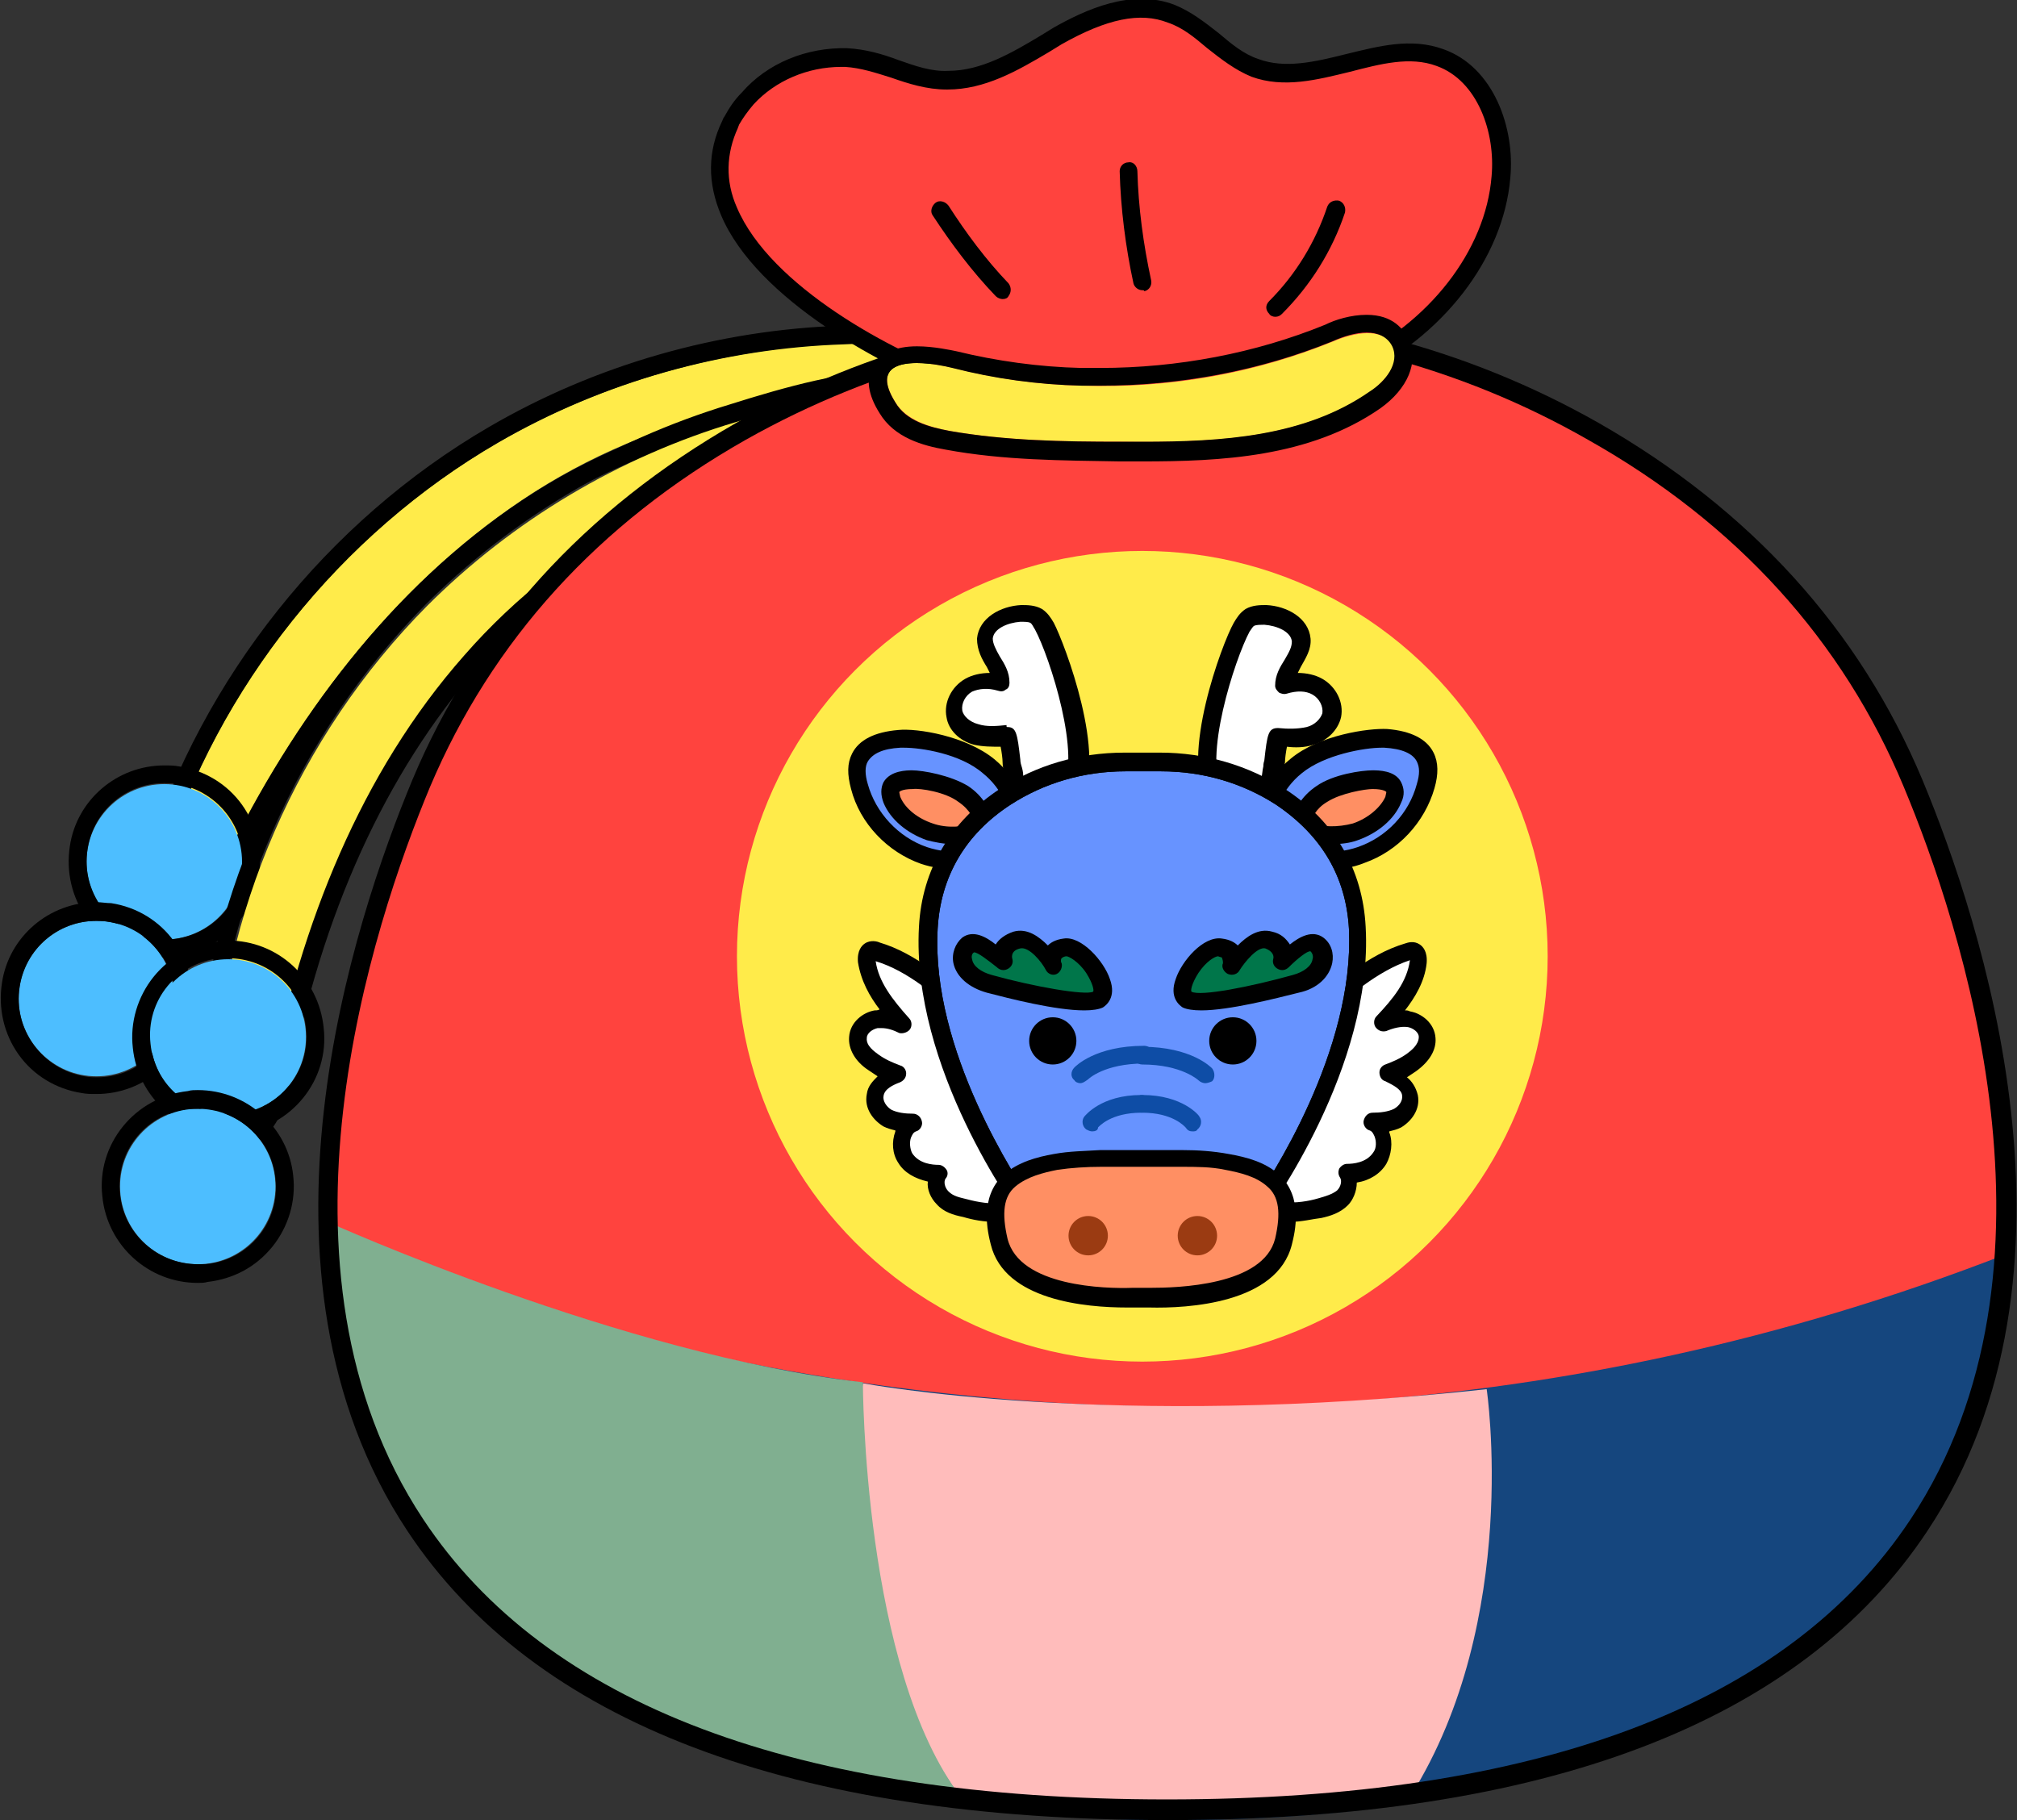 <?xml version="1.0" encoding="utf-8"?>
<!-- Generator: Adobe Illustrator 26.5.0, SVG Export Plug-In . SVG Version: 6.00 Build 0)  -->
<svg version="1.1" id="레이어_1" xmlns="http://www.w3.org/2000/svg" xmlns:xlink="http://www.w3.org/1999/xlink" x="0px"
	 y="0px" viewBox="0 0 205 185" style="enable-background:new 0 0 205 185;" xml:space="preserve">
<rect x="0" y="0" width="205" height="185" fill="#333333" stroke="none"/>
<g>
	<g>
		<g>
			<g>
				<g>
					<defs>
						<path id="XMLID_00000093171644850605453360000006468147017490046601_" d="M137.9,94.3c-0.4-6.7-4-10.8-7.8-13.3
							c-3.6-2.4-7.9-3.5-12.2-3.5h-1.8h-1.8c-4.3,0-8.6,1.2-12.2,3.5c-3.8,2.5-7.5,6.6-7.8,13.3c-0.8,14.1,10.2,29,10.2,29h11.6
							h11.6C127.7,123.3,138.7,108.5,137.9,94.3z"/>
					</defs>
					<defs>
						<path id="SVGID_1_" d="M128.2,124.2h-24.1l-0.3-0.4c-0.5-0.6-11.2-15.3-10.4-29.6c0.3-5.8,3.2-10.7,8.2-14
							c3.7-2.4,8-3.7,12.7-3.7h3.6c4.6,0,9,1.3,12.7,3.7c5.1,3.3,7.9,8.2,8.2,14l0,0c0.8,14.3-9.9,28.9-10.4,29.6L128.2,124.2z
							 M105,122.4h22.3c1.7-2.4,10.4-15.6,9.8-28l0,0c-0.3-5.3-2.8-9.5-7.4-12.6c-3.4-2.2-7.4-3.4-11.7-3.4h-3.6
							c-4.3,0-8.3,1.2-11.7,3.4c-4.6,3-7.1,7.3-7.4,12.6C94.6,106.8,103.4,120,105,122.4z"/>
					</defs>
					<clipPath id="XMLID_00000158017536283524552250000016513693467418385555_">
						<use xlink:href="#XMLID_00000093171644850605453360000006468147017490046601_"  style="overflow:visible;"/>
					</clipPath>
					
						<clipPath id="SVGID_00000068647082821290854310000004963144289593986688_" style="clip-path:url(#XMLID_00000158017536283524552250000016513693467418385555_);">
						<use xlink:href="#SVGID_1_"  style="overflow:visible;"/>
					</clipPath>
				</g>
			</g>
		</g>
	</g>
	<g>
		<g>
			<g>
				<path style="fill:#FFEB4A;" d="M50.6,45c-16.1,9.3-28.4,24.8-33.9,42.5c-0.3,0.9-0.5,1.9-0.1,2.7c0.6,1.3,2.6,1.5,3.8,0.7
					c1.2-0.8,1.9-2.2,2.5-3.5c7-14.4,16.9-27.7,30.2-36.6s30.3-12.9,45.7-8.5c1.7,0.5,3.4,1,5.1,0.9c6.6-0.4,3.8-5.8-0.3-7
					c-5.3-1.6-12.3-1.5-17.8-1.3C73.5,35.4,61.3,38.8,50.6,45z"/>
				<path d="M91.3,34.9c4.2,0,8.6,0.3,12.2,1.4c4.1,1.3,6.9,6.7,0.3,7c-0.1,0-0.3,0-0.4,0c-1.6,0-3.2-0.5-4.7-1
					c-4.2-1.2-8.6-1.7-13-1.7c-11.5,0-23.1,3.9-32.7,10.3c-13.3,8.9-23.2,22.2-30.2,36.6c-0.6,1.3-1.3,2.7-2.5,3.5
					c-0.5,0.3-1.1,0.5-1.7,0.5c-0.9,0-1.7-0.4-2.1-1.2c-0.4-0.8-0.1-1.8,0.1-2.7C22.2,69.8,34.6,54.3,50.6,45
					c10.7-6.2,22.9-9.6,35.2-10C87.5,34.9,89.4,34.9,91.3,34.9 M91.3,33c-2,0-4,0.1-5.6,0.1c-12.7,0.4-25.2,4-36,10.3
					C33.2,53,20.6,68.9,14.9,87c-0.3,0.9-0.8,2.5,0,4c0.6,1.4,2.1,2.2,3.8,2.2c1,0,1.9-0.3,2.7-0.8c1.6-1.1,2.5-2.8,3.2-4.2
					C32.2,72.4,42.1,60.4,54,52.4c9.7-6.4,20.9-10,31.7-10c4.3,0,8.5,0.6,12.5,1.7l0.6,0.2c1.5,0.4,3,0.9,4.6,0.9c0.2,0,0.3,0,0.5,0
					c4.7-0.3,5.5-2.8,5.6-3.9c0.3-2.7-2.1-5.7-5.5-6.7C100.8,33.5,96.8,33,91.3,33L91.3,33z"/>
			</g>
			<g>
				<ellipse style="fill:#4DBEFF;" cx="16.7" cy="87.6" rx="7.9" ry="7.9"/>
				<path d="M16.7,79.6c0.4,0,0.8,0,1.3,0.1c4.3,0.7,7.3,4.8,6.6,9.1c-0.6,3.9-4,6.7-7.8,6.7c-0.4,0-0.8,0-1.3-0.1
					c-4.3-0.7-7.3-4.8-6.6-9.1C9.5,82.4,12.8,79.6,16.7,79.6 M16.7,77.8L16.7,77.8c-4.8,0-8.9,3.5-9.6,8.2c-0.4,2.6,0.2,5.2,1.7,7.3
					c1.5,2.1,3.8,3.5,6.4,3.9c0.5,0.1,1,0.1,1.5,0.1c4.8,0,8.9-3.5,9.6-8.2c0.4-2.6-0.2-5.2-1.7-7.3s-3.8-3.5-6.4-3.9
					C17.7,77.8,17.2,77.8,16.7,77.8L16.7,77.8z"/>
			</g>
			<g>
				<ellipse style="fill:#4DBEFF;" cx="9.8" cy="101.5" rx="7.9" ry="7.9"/>
				<path d="M9.8,93.6c0.4,0,0.8,0,1.3,0.1c4.3,0.7,7.3,4.8,6.6,9.1c-0.6,3.9-4,6.7-7.8,6.7c-0.4,0-0.8,0-1.3-0.1
					c-4.3-0.7-7.3-4.8-6.6-9.1C2.6,96.4,5.9,93.6,9.8,93.6 M9.8,91.7L9.8,91.7c-4.8,0-8.9,3.5-9.6,8.2c-0.4,2.6,0.2,5.2,1.7,7.3
					c1.5,2.1,3.8,3.5,6.4,3.9c0.5,0.1,1,0.1,1.5,0.1c4.8,0,8.9-3.5,9.6-8.2c0.4-2.6-0.2-5.2-1.7-7.3c-1.5-2.1-3.8-3.5-6.4-3.9
					C10.8,91.8,10.3,91.7,9.8,91.7L9.8,91.7z"/>
			</g>
		</g>
		<g>
			<g>
				<path style="fill:#FFEB4A;" d="M43.4,61.6c-13.1,13.2-21,31.3-21.7,49.9c0,0.9,0,1.9,0.6,2.6c0.9,1.1,2.9,0.7,3.8-0.3
					c1-1.1,1.3-2.6,1.5-4c3-15.7,9.1-31.1,19.7-43.1s25.9-20.3,41.9-20.1c1.7,0,3.5,0.1,5.2-0.4c6.3-2,2.2-6.6-2.1-6.7
					c-5.5-0.2-12.2,1.8-17.5,3.4C63,46.4,52.1,52.9,43.4,61.6z"/>
				<path d="M91.4,39.4c0.3,0,0.6,0,0.8,0c4.3,0.2,8.4,4.7,2.1,6.7c-1.1,0.4-2.3,0.4-3.5,0.4c-0.6,0-1.1,0-1.7,0c-0.2,0-0.3,0-0.5,0
					c-15.8,0-31,8.2-41.4,20.1c-10.6,12-16.6,27.4-19.7,43.1c-0.3,1.4-0.6,2.9-1.5,4c-0.6,0.6-1.4,1-2.3,1c-0.6,0-1.2-0.2-1.6-0.7
					c-0.6-0.7-0.6-1.7-0.6-2.6c0.7-18.6,8.7-36.7,21.7-49.9c8.7-8.7,19.6-15.2,31.4-18.8C79.8,41.3,86.1,39.4,91.4,39.4 M91.4,37.6
					c-5.4,0-11.5,1.7-17.2,3.5C62,44.8,50.9,51.4,42.1,60.3c-13.4,13.5-21.5,32.1-22.3,51.1c0,0.9-0.1,2.6,1,3.9
					c0.7,0.9,1.8,1.3,3,1.3c1.4,0,2.7-0.6,3.6-1.6c1.3-1.5,1.7-3.4,2-4.9c3.3-17.3,9.8-31.5,19.2-42.3c10.7-12.2,25.7-19.5,40-19.5
					l0.5,0l0.6,0c0.4,0,0.7,0,1.1,0c1.2,0,2.6-0.1,4.1-0.5c4.5-1.5,4.6-4.1,4.4-5.2c-0.4-2.7-3.5-5-7-5.1
					C92,37.6,91.7,37.6,91.4,37.6L91.4,37.6z"/>
			</g>
			<g>
				<ellipse style="fill:#4DBEFF;" cx="23.2" cy="105.4" rx="7.9" ry="7.9"/>
				<path d="M23.2,97.4c4,0,7.5,3,7.9,7.1c0.5,4.4-2.7,8.3-7.1,8.7c-0.3,0-0.6,0-0.8,0c-4,0-7.5-3-7.9-7.1c-0.5-4.4,2.7-8.3,7.1-8.7
					C22.6,97.5,22.9,97.4,23.2,97.4 M23.2,95.6L23.2,95.6c-0.3,0-0.7,0-1,0.1c-2.6,0.3-4.9,1.5-6.6,3.6c-1.6,2-2.4,4.6-2.1,7.2
					c0.5,5,4.7,8.8,9.7,8.8c0.3,0,0.7,0,1-0.1c5.4-0.6,9.3-5.4,8.7-10.7C32.4,99.4,28.2,95.6,23.2,95.6L23.2,95.6z"/>
			</g>
			<g>
				<ellipse style="fill:#4DBEFF;" cx="20.1" cy="120.6" rx="7.9" ry="7.9"/>
				<path d="M20.1,112.7c4,0,7.5,3,7.9,7.1c0.5,4.4-2.7,8.3-7.1,8.7c-0.3,0-0.6,0-0.8,0c-4,0-7.5-3-7.9-7.1
					c-0.5-4.4,2.7-8.3,7.1-8.7C19.6,112.7,19.9,112.7,20.1,112.7 M20.1,110.8L20.1,110.8c-0.3,0-0.7,0-1,0.1
					c-5.4,0.6-9.3,5.4-8.7,10.7c0.5,5,4.7,8.8,9.7,8.8c0.3,0,0.7,0,1-0.1c2.6-0.3,4.9-1.5,6.6-3.6c1.6-2,2.4-4.6,2.1-7.2
					C29.3,114.6,25.1,110.8,20.1,110.8L20.1,110.8z"/>
			</g>
		</g>
		<path style="fill:#FF433E;" d="M194.5,79.6c-7.3-17.4-19.7-28.6-32.5-35.8c-26.8-15.2-59.9-15.2-86.7,0
			c-12.8,7.2-25.2,18.5-32.5,35.8C24.7,123,23.8,184,118.7,184S212.6,123,194.5,79.6z"/>
		<g>
			<g>
				<ellipse style="fill:#FFEB4A;" cx="116.1" cy="97.2" rx="41.2" ry="41.2"/>
			</g>
			<g>
				<g>
					<path style="fill:#6793FF;" d="M91.4,75.1c-1.5,0.1-3.3,0.6-4,1.9c-0.5,0.9-0.3,2-0.1,3c0.9,3.2,3.4,5.9,6.6,7
						c2.8,1,6.6,0.8,9.1-1c1.5-1.1,0.7-5.4-2.5-8.1C97.8,75.6,93,74.9,91.4,75.1z"/>
					<path d="M97.4,88.4c-1.3,0-2.6-0.2-3.8-0.6c-3.4-1.2-6.2-4.1-7.1-7.6c-0.4-1.5-0.4-2.6,0.1-3.6c0.7-1.4,2.3-2.2,4.7-2.4l0,0
						c1.9-0.2,6.9,0.6,9.8,3c2.5,2.1,3.6,5,3.6,7c0,1.1-0.4,2-1.1,2.5C101.9,87.8,99.7,88.4,97.4,88.4z M91.9,76c-0.1,0-0.3,0-0.4,0
						h0c-1.8,0.1-2.8,0.6-3.3,1.4c-0.3,0.5-0.3,1.3,0,2.3c0.8,2.9,3.1,5.4,6,6.4c2.4,0.8,5.9,0.8,8.2-0.9c0.2-0.2,0.3-0.6,0.4-1.1
						c0-1.5-0.9-3.9-2.9-5.5C97.6,76.6,93.6,76,91.9,76z"/>
				</g>
				<g>
					<path style="fill:#FF8F63;" d="M92.8,79.2c-0.9,0-1.8,0.2-2.2,0.7c-0.2,0.4-0.1,0.9,0,1.3c0.6,1.4,2.1,2.7,3.8,3.3
						c1.6,0.5,3.7,0.5,5-0.2c0.8-0.5,0.2-2.4-1.6-3.6C96.4,79.6,93.7,79.2,92.8,79.2z"/>
					<path d="M96.9,85.8c-1,0-1.9-0.2-2.7-0.4c-2-0.7-3.7-2.1-4.4-3.8c-0.3-0.8-0.3-1.5,0-2.1c0.7-1.2,2.4-1.2,2.9-1.2h0
						c1.1,0,3.9,0.5,5.7,1.6c1.5,1,2.4,2.5,2.4,3.8c0,0.6-0.3,1.2-0.8,1.4C99.1,85.6,98,85.8,96.9,85.8z M92.8,80.2L92.8,80.2
						c-1.2,0-1.4,0.3-1.4,0.3c0,0,0,0.1,0.1,0.5c0.5,1.2,1.8,2.2,3.3,2.7c1.4,0.5,3.2,0.4,4.2-0.1c0-0.3-0.4-1.3-1.6-2.1
						C96.1,80.5,93.5,80.1,92.8,80.2z"/>
				</g>
				<g>
					<path style="fill:#6793FF;" d="M140.9,75.1c1.5,0.1,3.3,0.6,4,1.9c0.5,0.9,0.3,2,0.1,3c-0.9,3.2-3.4,5.9-6.6,7
						c-2.8,1-6.6,0.8-9.1-1c-1.5-1.1-0.7-5.4,2.5-8.1C134.5,75.6,139.3,74.9,140.9,75.1z"/>
					<path d="M134.8,88.4c-2.3,0-4.5-0.6-6.1-1.8c-0.7-0.5-1.1-1.4-1.1-2.5c-0.1-2,1-4.9,3.6-7c2.9-2.4,7.9-3.1,9.8-3
						c2.4,0.2,4,1,4.7,2.4c0.5,1,0.5,2.2,0.1,3.6c-1,3.5-3.7,6.4-7.1,7.6C137.5,88.2,136.1,88.4,134.8,88.4z M140.4,76
						c-1.7,0-5.8,0.7-8.1,2.6c-2,1.6-2.9,4-2.9,5.5c0,0.5,0.1,0.9,0.4,1.1c2.3,1.7,5.9,1.7,8.2,0.9c2.9-1,5.2-3.4,6-6.4
						c0.3-1,0.3-1.7,0-2.3c-0.4-0.8-1.5-1.3-3.3-1.4h0C140.7,76,140.6,76,140.4,76z"/>
				</g>
				<g>
					<path style="fill:#FF8F63;" d="M139.4,79.2c0.9,0,1.8,0.2,2.2,0.7c0.2,0.4,0.1,0.9,0,1.3c-0.6,1.4-2.1,2.7-3.8,3.3
						c-1.6,0.5-3.7,0.5-5-0.2c-0.8-0.5-0.2-2.4,1.6-3.6C135.9,79.6,138.5,79.2,139.4,79.2z"/>
					<path d="M135.3,85.8c-1.1,0-2.2-0.2-3.1-0.7c-0.5-0.3-0.8-0.8-0.8-1.4c-0.1-1.2,0.9-2.8,2.4-3.8c1.7-1.2,4.6-1.6,5.7-1.6h0
						c0.6,0,2.3,0,2.9,1.2c0.3,0.6,0.4,1.3,0,2.1c-0.7,1.7-2.4,3.1-4.4,3.8C137.2,85.7,136.3,85.8,135.3,85.8z M133.3,83.6
						c1,0.5,2.7,0.5,4.2,0.1c1.5-0.5,2.8-1.6,3.3-2.7c0.1-0.4,0.1-0.5,0.1-0.5l0,0c0,0-0.2-0.3-1.4-0.3c-0.7,0-3.2,0.4-4.6,1.3
						C133.7,82.2,133.3,83.2,133.3,83.6z"/>
				</g>
				<g>
					<path style="fill:#FFFFFF;" d="M89.2,96.7c-0.3-0.1-0.5-0.1-0.8,0c-0.3,0.2-0.3,0.7-0.3,1.1c0.3,2.5,2,4.5,3.6,6.3
						c-0.9-0.3-1.8-0.6-2.7-0.4s-1.8,0.9-1.9,1.9c-0.1,1.1,0.7,2,1.6,2.5c0.8,0.5,1.6,0.9,2.5,1.2c-1,0.4-2,1-2.2,2
						c-0.2,0.9,0.4,1.9,1.2,2.3s1.7,0.5,2.6,0.5c-1.2,0.4-1.6,2.4-0.8,3.5c0.7,1.2,2.1,1.6,3.4,1.6c-0.5,0.7-0.2,1.9,0.4,2.5
						c0.6,0.6,1.5,0.9,2.3,1.1c1.3,0.3,2.6,0.6,3.9,0.4s2.6-0.8,3.4-1.9c0.7-1.1,0.9-2.6,0.7-3.9c-0.2-1.3-0.7-2.6-1.2-3.9
						c-1.5-3.7-3.2-7.7-6.1-10.4C95.9,100.6,92.7,97.8,89.2,96.7z"/>
					<path d="M101.2,124.2c-1.2,0-2.3-0.2-3.3-0.5c-1-0.2-2-0.5-2.7-1.3c-0.6-0.6-1-1.5-0.9-2.3c-1.3-0.3-2.4-0.9-3-1.9
						c-0.6-0.9-0.7-2.1-0.3-3.2c0,0,0-0.1,0-0.1c-0.4-0.1-0.8-0.2-1.2-0.4c-1-0.6-2-1.8-1.7-3.3c0.1-0.8,0.6-1.3,1.1-1.8
						c-0.3-0.2-0.6-0.4-0.9-0.6c-1.4-0.9-2.1-2.2-2-3.4c0.1-1.5,1.4-2.5,2.6-2.7c0.2,0,0.3,0,0.5-0.1c-1-1.3-1.9-2.9-2.2-4.8
						c-0.1-1.2,0.4-1.7,0.7-1.9c0.6-0.4,1.3-0.2,1.5-0.1l0,0c3.7,1.1,6.9,3.9,9.9,6.7c3,2.8,4.7,6.6,6.4,10.7c0.5,1.2,1,2.6,1.2,4.1
						c0.2,1.7-0.1,3.3-0.9,4.5c-0.9,1.3-2.3,2.1-4,2.3C101.8,124.2,101.5,124.2,101.2,124.2z M89.6,104.5c-0.1,0-0.2,0-0.4,0
						c-0.5,0.1-1.1,0.5-1.1,1c-0.1,0.8,0.8,1.4,1.2,1.7c0.7,0.5,1.4,0.8,2.2,1.1c0.4,0.1,0.6,0.5,0.6,0.8c0,0.4-0.2,0.7-0.6,0.9
						c-0.8,0.3-1.6,0.7-1.7,1.4c-0.1,0.5,0.3,1.1,0.8,1.4c0.6,0.3,1.4,0.4,2.2,0.4c0.4,0,0.8,0.3,0.9,0.8c0.1,0.4-0.2,0.9-0.6,1
						c-0.3,0.1-0.4,0.4-0.5,0.6c-0.2,0.5-0.1,1.2,0.1,1.6c0.7,1.1,2.1,1.2,2.7,1.2c0.3,0,0.6,0.2,0.8,0.5c0.2,0.3,0.1,0.7-0.1,0.9
						c-0.2,0.3-0.1,0.9,0.3,1.3c0.5,0.5,1.1,0.6,1.9,0.8c1.1,0.3,2.4,0.5,3.5,0.4c1.2-0.1,2.2-0.7,2.7-1.5c0.5-0.8,0.8-2,0.6-3.3
						c-0.2-1.3-0.7-2.5-1.1-3.6c-1.6-3.9-3.2-7.6-5.9-10c-2.8-2.6-5.8-5.2-9.1-6.2c0,0,0,0,0,0c0.3,2.1,1.7,3.9,3.4,5.8
						c0.3,0.3,0.3,0.8,0.1,1.1c-0.2,0.3-0.7,0.5-1.1,0.4C90.8,104.7,90.2,104.5,89.6,104.5z"/>
				</g>
				<g>
					<path style="fill:#FFFFFF;" d="M143.1,96.7c0.3-0.1,0.5-0.1,0.8,0c0.3,0.2,0.3,0.7,0.3,1.1c-0.3,2.5-2,4.5-3.6,6.3
						c0.9-0.3,1.8-0.6,2.7-0.4s1.8,0.9,1.9,1.9c0.1,1.1-0.7,2-1.6,2.5c-0.8,0.5-1.6,0.9-2.5,1.2c1,0.4,2,1,2.2,2
						c0.2,0.9-0.4,1.9-1.2,2.3c-0.8,0.4-1.7,0.5-2.6,0.5c1.2,0.4,1.6,2.4,0.8,3.5c-0.7,1.2-2.1,1.6-3.4,1.6c0.5,0.7,0.2,1.9-0.4,2.5
						c-0.6,0.6-1.5,0.9-2.3,1.1c-1.3,0.3-2.6,0.6-3.9,0.4c-1.3-0.1-2.6-0.8-3.4-1.9c-0.7-1.1-0.9-2.6-0.7-3.9
						c0.2-1.3,0.7-2.6,1.2-3.9c1.5-3.7,3.2-7.7,6.1-10.4C136.3,100.6,139.5,97.8,143.1,96.7z"/>
					<path d="M131.1,124.2c-0.3,0-0.6,0-0.9,0c-1.7-0.2-3.2-1-4-2.3c-0.8-1.2-1.1-2.8-0.9-4.5c0.2-1.5,0.8-2.9,1.2-4.1
						c1.6-4.1,3.4-8,6.4-10.7c3-2.8,6.2-5.6,9.9-6.7c0.3-0.1,0.9-0.3,1.5,0.1c0.3,0.2,0.8,0.7,0.7,1.9c-0.2,1.9-1.2,3.5-2.2,4.8
						c0.2,0,0.3,0,0.5,0.1c1.2,0.2,2.5,1.2,2.6,2.7c0.1,1.2-0.6,2.4-2,3.4c-0.3,0.2-0.6,0.4-0.9,0.6c0.5,0.4,0.9,1,1.1,1.8
						c0.3,1.5-0.7,2.7-1.7,3.3c-0.4,0.2-0.8,0.3-1.2,0.4c0,0,0,0.1,0,0.1c0.4,1,0.2,2.3-0.3,3.2c-0.6,1-1.7,1.7-3,1.9
						c0,0.9-0.4,1.8-0.9,2.3c-0.8,0.8-1.8,1.1-2.7,1.3C133.4,123.9,132.3,124.2,131.1,124.2z M143.3,97.6c-3.3,1.1-6.3,3.7-9.1,6.2
						c-2.7,2.5-4.3,6.2-5.9,10c-0.5,1.1-1,2.4-1.1,3.6c-0.2,1.3,0,2.5,0.6,3.3c0.6,0.8,1.5,1.4,2.7,1.5c1.2,0.1,2.5-0.1,3.5-0.4
						c0.7-0.2,1.4-0.4,1.9-0.8c0.4-0.4,0.5-1,0.3-1.3c-0.2-0.3-0.2-0.6-0.1-0.9c0.2-0.3,0.5-0.5,0.8-0.5c0.6,0,2-0.1,2.7-1.2
						c0.3-0.4,0.3-1.1,0.1-1.6c-0.1-0.2-0.2-0.5-0.5-0.6c-0.4-0.1-0.7-0.6-0.6-1c0.1-0.4,0.4-0.8,0.9-0.8c0.8,0,1.6-0.1,2.2-0.4
						c0.5-0.3,0.9-0.8,0.8-1.4c-0.1-0.6-0.9-1-1.7-1.4c-0.4-0.1-0.6-0.5-0.6-0.9c0-0.4,0.3-0.7,0.6-0.8c0.8-0.3,1.5-0.6,2.2-1.1
						c0.4-0.3,1.2-0.9,1.2-1.7c0-0.5-0.6-0.9-1.1-1c-0.7-0.1-1.5,0.1-2.2,0.4c-0.4,0.1-0.8,0-1.1-0.4c-0.2-0.3-0.2-0.8,0.1-1.1
						C141.6,101.5,143,99.8,143.3,97.6C143.2,97.6,143.2,97.6,143.3,97.6z M143.1,96.7L143.1,96.7L143.1,96.7z"/>
				</g>
				<g>
					<path style="fill:#FFFFFF;" d="M126.2,63.7c0.2-0.4,0.5-0.8,0.8-1.1c0.4-0.3,1-0.3,1.5-0.3c1.6,0.1,3.5,1,3.6,2.6
						c0.1,1.6-1.7,2.9-1.7,4.5c1.1-0.3,2.3-0.3,3.3,0.2s1.7,1.7,1.4,2.9c-0.2,1-1.2,1.8-2.2,2.1c-1,0.3-2.1,0.2-3.2,0.2
						c-0.2,0-0.5,3-0.5,3.2c-0.2,0.9-0.3,2.1-0.7,3c-0.4,0.9-1.4,1.2-2.3,1.2C119.2,82.7,124.6,66.9,126.2,63.7z"/>
					<path d="M126.1,83.2c-1.8,0-2.8-0.9-3.4-1.8c-2.8-4.4,1.5-16,2.7-18.1c0,0,0,0,0,0c0.3-0.5,0.6-1,1.2-1.4
						c0.7-0.4,1.5-0.4,2.1-0.4c2.1,0.1,4.3,1.3,4.5,3.4c0.1,1.1-0.5,2-1,2.9c-0.1,0.2-0.2,0.4-0.3,0.6c0.9,0,1.8,0.2,2.5,0.6
						c1.4,0.8,2.2,2.4,1.9,3.9c-0.3,1.3-1.4,2.4-2.8,2.8c-0.9,0.3-1.9,0.3-2.7,0.2c-0.1,0.5-0.2,1.2-0.2,1.6
						c-0.1,0.4-0.1,0.8-0.1,0.9c-0.1,0.3-0.1,0.7-0.2,1c-0.1,0.7-0.3,1.5-0.5,2.1c-0.3,0.7-1.1,1.6-3.1,1.8
						C126.4,83.2,126.2,83.2,126.1,83.2z M127,64.2L127,64.2c-1.5,2.8-4.8,13-2.7,16.3c0.3,0.4,0.8,1,2,0.9c0.6,0,1.3-0.2,1.5-0.6
						c0.2-0.5,0.3-1.1,0.4-1.7c0.1-0.4,0.1-0.8,0.2-1.2c0-0.1,0-0.3,0.1-0.6c0.3-2.7,0.4-3.3,1.4-3.3c1,0.1,2,0.1,2.9-0.1
						c0.8-0.2,1.4-0.8,1.6-1.4c0.1-0.7-0.3-1.5-1-1.9c-0.7-0.4-1.6-0.4-2.6-0.1c-0.3,0.1-0.6,0-0.8-0.1c-0.2-0.2-0.4-0.4-0.4-0.7
						c0-1.1,0.5-1.9,1-2.7c0.4-0.7,0.7-1.2,0.7-1.8c-0.1-1-1.5-1.6-2.8-1.7c-0.3,0-0.8,0-1,0.1C127.4,63.6,127.2,63.9,127,64.2z"/>
				</g>
				<g>
					<path style="fill:#FFFFFF;" d="M106,63.7c-0.2-0.4-0.5-0.8-0.8-1.1c-0.4-0.3-1-0.3-1.5-0.3c-1.6,0.1-3.5,1-3.6,2.6
						c-0.1,1.6,1.7,2.9,1.7,4.5c-1.1-0.3-2.3-0.3-3.3,0.2c-1,0.6-1.7,1.7-1.4,2.9c0.2,1,1.2,1.8,2.2,2.1c1,0.3,2.1,0.2,3.2,0.2
						c0.2,0,0.5,3,0.5,3.2c0.2,0.9,0.3,2.1,0.7,3c0.4,0.9,1.4,1.2,2.3,1.2C113.1,82.7,107.7,66.9,106,63.7z"/>
					<path d="M106.1,83.2c-0.1,0-0.2,0-0.3,0c-2-0.1-2.8-1-3.1-1.8c-0.3-0.6-0.4-1.4-0.5-2.1c-0.1-0.4-0.1-0.7-0.2-1
						c0-0.1-0.1-0.4-0.1-0.8c0-0.4-0.1-1.1-0.2-1.6c-0.9,0-1.8,0-2.7-0.2c-1.5-0.4-2.6-1.5-2.8-2.8c-0.3-1.5,0.5-3.1,1.9-3.9
						c0.7-0.4,1.6-0.6,2.5-0.6c-0.1-0.2-0.2-0.4-0.3-0.6c-0.5-0.8-1-1.7-1-2.9c0.2-2.1,2.4-3.3,4.5-3.4c0.6,0,1.4,0,2.1,0.4
						c0.6,0.4,0.9,0.9,1.2,1.4c0,0,0,0,0,0c1.1,2.1,5.5,13.7,2.7,18.1C109,82.3,108,83.2,106.1,83.2z M102.4,73.9
						c0.9,0,1,0.7,1.3,3.3c0,0.3,0.1,0.6,0.1,0.6c0.1,0.3,0.2,0.7,0.2,1.1c0.1,0.6,0.2,1.3,0.4,1.7c0.2,0.5,0.9,0.6,1.5,0.6
						c1.2,0.1,1.8-0.5,2-0.9c2.1-3.3-1.2-13.5-2.7-16.3c-0.2-0.3-0.3-0.6-0.5-0.7c-0.2-0.1-0.6-0.1-1-0.1c-1.3,0.1-2.7,0.7-2.8,1.7
						c0,0.5,0.3,1.1,0.7,1.8c0.5,0.8,1,1.6,1,2.7c0,0.3-0.1,0.6-0.4,0.7c-0.2,0.2-0.5,0.2-0.8,0.1c-1-0.3-1.9-0.2-2.6,0.1
						c-0.7,0.4-1.1,1.2-1,1.9c0.1,0.6,0.8,1.2,1.6,1.4c0.9,0.3,1.9,0.2,2.9,0.1C102.3,73.9,102.3,73.9,102.4,73.9z"/>
				</g>
				<g>
					<defs>
						<path id="XMLID_00000019664109558947110250000014680393076302849413_" d="M137.9,94.3c-0.4-6.7-4-10.8-7.8-13.3
							c-3.6-2.4-7.9-3.5-12.2-3.5h-1.8h-1.8c-4.3,0-8.6,1.2-12.2,3.5c-3.8,2.5-7.5,6.6-7.8,13.3c-0.8,14.1,10.2,29,10.2,29h11.6
							h11.6C127.7,123.3,138.7,108.5,137.9,94.3z"/>
					</defs>
					<defs>
						<path id="SVGID_00000048491296028596483070000016800167807289873307_" d="M128.2,124.2h-24.1l-0.3-0.4
							c-0.5-0.6-11.2-15.3-10.4-29.6c0.3-5.8,3.2-10.7,8.2-14c3.7-2.4,8-3.7,12.7-3.7h3.6c4.6,0,9,1.3,12.7,3.7
							c5.1,3.3,7.9,8.2,8.2,14l0,0c0.8,14.3-9.9,28.9-10.4,29.6L128.2,124.2z M105,122.4h22.3c1.7-2.4,10.4-15.6,9.8-28l0,0
							c-0.3-5.3-2.8-9.5-7.4-12.6c-3.4-2.2-7.4-3.4-11.7-3.4h-3.6c-4.3,0-8.3,1.2-11.7,3.4c-4.6,3-7.1,7.3-7.4,12.6
							C94.6,106.8,103.4,120,105,122.4z"/>
					</defs>
					<use xlink:href="#XMLID_00000019664109558947110250000014680393076302849413_"  style="overflow:visible;fill:#6793FF;"/>
					<use xlink:href="#SVGID_00000048491296028596483070000016800167807289873307_"  style="overflow:visible;"/>
					<clipPath id="XMLID_00000071559908822564868650000002870758177316447618_">
						<use xlink:href="#XMLID_00000019664109558947110250000014680393076302849413_"  style="overflow:visible;"/>
					</clipPath>
					
						<clipPath id="SVGID_00000150065059764840975810000014086188412794470021_" style="clip-path:url(#XMLID_00000071559908822564868650000002870758177316447618_);">
						<use xlink:href="#SVGID_00000048491296028596483070000016800167807289873307_"  style="overflow:visible;"/>
					</clipPath>
					<path style="clip-path:url(#SVGID_00000150065059764840975810000014086188412794470021_);fill:#2D62E5;" d="M113.7,80.3
						c-0.1,0.1-0.2,0.1-0.3,0.2c-0.8,0.5-1.8,0.9-2.8,1c-0.4,0.1-0.8,0.1-1,0.4c-0.1,0.2-0.1,0.4-0.2,0.6c0,0.3-0.1,0.6-0.1,1
						c0,0.3,0.2,0.6,0.4,0.8c0.3,0.2,0.6,0.2,1,0.1c0.3-0.1,0.6-0.2,0.9-0.3c0.4-0.1,0.8-0.2,1.3-0.2c0.9,0,1.5,0.8,1,1.7
						c-0.5,0.8-1.6,0.9-2.6,1.1c-1,0.2-1.9,1-1.2,2.1c0.3,0.5,1.1,0.6,1.7,0.5c0.6-0.2,1.2-0.5,1.8-0.7c0.6-0.2,1.1-0.2,1.3,0.5
						c0.2,0.7,0,1.4,0,2.1c0,0.7,0.2,1.5,0.8,1.9c0.5,0.3,1.3,0.2,1.7-0.3c0.8-1.1-0.3-3.1,0.8-3.9c0.6-0.5,1.4-0.2,2.2-0.1
						c0.7,0.1,1.7,0,1.9-0.7c0.1-0.5-0.2-1-0.7-1.3c-0.7-0.5-1.6-0.7-2.4-0.6c-0.2,0-0.5,0.1-0.6-0.1c-0.1-0.1-0.2-0.3-0.2-0.4
						c-0.3-0.9-0.7-2.3,0.8-2.1c0.7,0.1,1.3,0.5,1.9,0.8c0.6,0.3,1.4,0.5,2,0.1c0.5-0.3,0.6-1,0.5-1.6s-0.6-1-1.2-1.3
						c-0.5-0.3-1.1-0.4-1.7-0.6c-0.5-0.1-0.9-0.2-1.4-0.3c-0.2,0-0.4-0.1-0.6-0.2c-0.6-0.4-0.1-1.2,0-1.7c0.1-1.1-0.6-2.1-1.6-2.5
						c-1.1-0.4-2.2-0.2-2.6,0.9C114,78.2,114.4,79.6,113.7,80.3z"/>
				</g>
				<g>
					<path style="fill:#FF8F63;" d="M129.6,120c-1.3-1.2-3.1-1.6-4.7-1.9c-1.9-0.4-3.8-0.3-5.7-0.4c-1,0-2,0-3.1,0c-1,0-2,0-3.1,0
						c-1.9,0.1-3.8,0-5.7,0.4c-1.6,0.3-3.4,0.7-4.7,1.9c-1.7,1.6-1.6,4-1,6.2c1.4,5.5,10.6,5.8,13.6,5.7c0.3,0,0.6,0,0.9,0
						c0.3,0,0.7,0,0.9,0c3,0.1,12.2-0.2,13.6-5.7C131.2,124,131.4,121.6,129.6,120z"/>
					<path d="M114.5,132.9c-4.1,0-12.4-0.7-13.8-6.4c-0.3-1.2-1.2-4.8,1.3-7.1c1.5-1.3,3.4-1.8,5.1-2.1c1.6-0.3,3.2-0.3,4.7-0.4
						l1.1,0c1,0,2.1,0,3.1,0c1,0,2.1,0,3.1,0l1.1,0c1.5,0,3.1,0.1,4.7,0.4c1.7,0.3,3.7,0.8,5.1,2.1l0,0c2.5,2.3,1.6,5.9,1.3,7.1
						c-1.5,6-10.6,6.5-14.5,6.4c-0.2,0-0.6,0-0.9,0c-0.3,0-0.7,0-0.9,0C115,132.9,114.8,132.9,114.5,132.9z M115.5,118.6
						c-0.8,0-1.6,0-2.4,0l-1.2,0c-1.5,0-3,0.1-4.4,0.3c-1.5,0.3-3.1,0.7-4.3,1.7c-1.2,1-1.4,2.7-0.8,5.3c1.2,4.9,10,5.1,12.7,5
						c0.3,0,0.6,0,0.9,0c0.4,0,0.7,0,0.9,0c2.7,0,11.5-0.2,12.7-5c0.6-2.6,0.4-4.3-0.8-5.3l0,0c-1.1-1-2.7-1.4-4.3-1.7
						c-1.4-0.3-2.9-0.3-4.4-0.3l-1.2,0c-1,0-2,0-3,0C115.9,118.6,115.7,118.6,115.5,118.6z"/>
				</g>
				<g>
					<circle style="fill:#9B3B12;" cx="110.6" cy="125.6" r="2"/>
					<circle style="fill:#9B3B12;" cx="121.7" cy="125.6" r="2"/>
				</g>
				<g>
					<path style="fill:#00764A;" d="M100.6,100c0,0,9.3,2.6,11,1.6c1.7-1-1.6-5.5-3.4-5.3c-1.8,0.3-1.3,1.9-1.3,1.9
						s-1.8-3.1-3.6-2.6c-1.8,0.5-1.5,2.2-1.5,2.2s-2.3-2.6-3.4-1.8S97.6,99.3,100.6,100z"/>
					<path d="M110.2,102.7c-2.9,0-7.6-1.2-9.9-1.8c-1.8-0.5-3.1-1.6-3.4-3c-0.2-1,0.2-2,0.9-2.6c1.1-0.8,2.4-0.1,3.4,0.7
						c0.3-0.5,0.9-1,1.8-1.3c1.4-0.4,2.6,0.5,3.5,1.4c0.3-0.3,0.8-0.6,1.6-0.7c1.8-0.3,4.1,2.3,4.7,4.1c0.7,1.9-0.4,2.7-0.7,2.9
						C111.7,102.6,111,102.7,110.2,102.7z M99,96.8C99,96.8,99,96.8,99,96.8c-0.2,0.1-0.3,0.4-0.2,0.7c0.1,0.7,0.9,1.3,2,1.6
						c0,0,0,0,0,0c4.3,1.2,9.5,2.1,10.3,1.7c0.1-0.1,0-0.8-0.7-1.9c-0.8-1.2-1.8-1.7-2-1.7c-0.2,0-0.4,0.1-0.5,0.2
						c-0.1,0.1-0.1,0.4,0,0.5c0.1,0.4-0.1,0.9-0.5,1.1c-0.4,0.2-0.9,0-1.1-0.4c-0.4-0.8-1.7-2.4-2.6-2.2c-0.9,0.2-0.9,0.8-0.8,1.1
						c0.1,0.4-0.1,0.8-0.5,1c-0.4,0.2-0.8,0.1-1.1-0.2C100.4,97.6,99.4,96.8,99,96.8z"/>
				</g>
				<g>
					<path style="fill:#00764A;" d="M131.7,100c0,0-9.3,2.6-11,1.6c-1.7-1,1.6-5.5,3.4-5.3c1.8,0.3,1.3,1.9,1.3,1.9s1.8-3.1,3.6-2.6
						c1.8,0.5,1.5,2.2,1.5,2.2s2.3-2.6,3.4-1.8S134.7,99.3,131.7,100z"/>
					<path d="M122.1,102.7c-0.8,0-1.5-0.1-1.9-0.3c-0.3-0.2-1.4-1-0.7-2.9c0.6-1.8,2.8-4.4,4.7-4.1c0.8,0.1,1.3,0.4,1.6,0.7
						c0.9-0.9,2.1-1.8,3.5-1.4c0.9,0.2,1.4,0.7,1.8,1.3c1-0.8,2.3-1.5,3.4-0.7c0.8,0.6,1.1,1.6,0.9,2.6c-0.3,1.4-1.5,2.6-3.4,3
						C129.6,101.5,124.9,102.7,122.1,102.7z M123.8,97.2c-0.3,0-1.2,0.5-2,1.7c-0.7,1.1-0.8,1.8-0.7,1.9c0.9,0.5,6-0.5,10.3-1.7
						c0,0,0,0,0,0c1.1-0.3,1.9-0.9,2-1.6c0.1-0.3,0-0.6-0.2-0.8c-0.3-0.1-1.4,0.8-2.2,1.6c-0.3,0.3-0.7,0.4-1.1,0.2
						c-0.4-0.2-0.6-0.6-0.5-1c0.1-0.3,0-0.8-0.8-1.1c-0.8-0.2-2.1,1.4-2.6,2.2c-0.2,0.4-0.7,0.6-1.2,0.4c-0.4-0.2-0.7-0.7-0.5-1.1
						c0-0.1,0-0.3-0.1-0.5C124.3,97.3,124,97.3,123.8,97.2C123.9,97.2,123.9,97.2,123.8,97.2z"/>
				</g>
				<circle cx="107" cy="105.8" r="2.4"/>
				<circle cx="125.3" cy="105.8" r="2.4"/>
				<g>
					<path style="fill:#0E4DA6;" d="M111,115c-0.2,0-0.4-0.1-0.6-0.2c-0.4-0.3-0.5-0.9-0.2-1.3c0.1-0.1,1.7-2.2,5.8-2.2
						c0.5,0,0.9,0.4,0.9,0.9s-0.4,0.9-0.9,0.9c-3.1,0-4.3,1.4-4.4,1.5C111.6,114.9,111.3,115,111,115z"/>
					<path style="fill:#0E4DA6;" d="M121.2,115c-0.3,0-0.5-0.1-0.7-0.4c-0.1-0.1-1.3-1.5-4.4-1.5c-0.5,0-0.9-0.4-0.9-0.9
						s0.4-0.9,0.9-0.9c4.1,0,5.8,2.1,5.8,2.2c0.3,0.4,0.2,1-0.2,1.3C121.6,115,121.4,115,121.2,115z"/>
				</g>
				<g>
					<path style="fill:#0E4DA6;" d="M109.8,110.1c-0.2,0-0.5-0.1-0.6-0.3c-0.4-0.3-0.4-0.9,0-1.3c0.1-0.1,2.1-2.2,7.1-2.2
						c0.5,0,0.9,0.4,0.9,0.9s-0.4,0.9-0.9,0.9c-4.1,0-5.7,1.6-5.7,1.6C110.2,110,110,110.1,109.8,110.1z"/>
					<path style="fill:#0E4DA6;" d="M122.5,110.1c-0.2,0-0.5-0.1-0.7-0.3c0,0-1.7-1.6-5.7-1.6c-0.5,0-0.9-0.4-0.9-0.9
						s0.4-0.9,0.9-0.9c5,0,7,2.1,7.1,2.2c0.3,0.4,0.3,1,0,1.3C123,110,122.7,110.1,122.5,110.1z"/>
				</g>
			</g>
		</g>
		<g>
			<path style="fill:#15467E;" d="M33.3,125.3c0,0,77.8,38.4,170.8,2.1c0,0,4.6,56.8-83.6,57.6C120.5,185,33.2,188,33.3,125.3z"/>
			<path style="fill:#FFBCBB;" d="M97.7,182.8c-13.5-18.7-10-42.2-10-42.2s25.2,4.8,63.4,0.6c0,0,3.5,23.4-7.7,41.3
				c0,0-25.1,3.3-44.7,0.5L97.7,182.8z"/>
			<path style="fill:#80AF90;" d="M33.3,124.2c0,0,30.1,13.6,54.4,16.3c0,0,0,29.2,10,42.2c0,0-50.5-2.5-61.9-40.1l-2.3-9
				L33.3,124.2z"/>
		</g>
		<path d="M118.7,185c-38.4,0-64.4-9.9-77.3-29.4C24,129.3,36,93.5,41.9,79.3c6.4-15.3,17.5-27.5,32.9-36.3
			c27-15.4,60.6-15.4,87.7,0c15.4,8.8,26.5,21,32.9,36.3l0,0c5.9,14.2,17.9,50.1,0.5,76.3C183,175.1,157,185,118.7,185z M118.7,33.4
			c-14.8,0-29.6,3.8-42.9,11.3C60.8,53.2,50,65.1,43.7,80c-5.8,13.9-17.5,49-0.7,74.4c12.5,18.9,38,28.5,75.6,28.5
			c37.6,0,63.1-9.6,75.6-28.5c16.8-25.4,5.1-60.5-0.7-74.4l0,0c-6.2-14.9-17-26.8-32.1-35.3C148.3,37.2,133.5,33.4,118.7,33.4z"/>
		<g>
			<g>
				<path style="fill:#FF433E;" d="M74.4,12.3c0.4-0.8,1-1.6,1.6-2.3c2.5-2.8,6.3-4.3,10.1-4.1c3.6,0.1,6.8,2.3,10.4,2.3
					c4.1,0,7.6-2.4,11.2-4.4c3.5-2,7.8-3.7,11.6-2.2c3.2,1.2,5.3,4.4,8.4,5.6c6,2.3,12.8-3.2,18.8-1c4.6,1.7,6.6,7.3,6.2,12.1
					c-0.8,8.6-7.3,15.9-15.2,19.5c-7.8,3.6-16.7,4.2-25.3,3.8c-4.8-0.2-9.6-0.6-14.2-2.2c-9.1-3.1-29.6-14.1-23.8-26.7
					C74.2,12.5,74.3,12.4,74.4,12.3z"/>
				<path d="M116.4,42.5c-1.5,0-3,0-4.3-0.1c-4.4-0.2-9.6-0.6-14.4-2.2c-7.8-2.7-20.8-9.8-24.4-18.3c-1.4-3.3-1.4-6.5,0.1-9.6
					c0.1-0.2,0.1-0.3,0.2-0.4c0.5-0.9,1-1.7,1.8-2.5C78,6.4,82,4.8,86.1,4.9c1.9,0.1,3.6,0.6,5.2,1.2c1.7,0.6,3.4,1.2,5.1,1.1
					c3.3,0,6.4-1.8,9.4-3.6l1.3-0.8c3.2-1.8,7.9-4,12.3-2.3c1.7,0.7,3.1,1.8,4.5,2.9c1.3,1.1,2.5,2.1,4,2.6c2.7,1,5.7,0.3,8.9-0.5
					c3.3-0.8,6.6-1.7,9.9-0.5c5.1,1.8,7.3,8,6.8,13.1c-0.7,8.2-6.9,16.2-15.7,20.3C130.7,41.8,123,42.5,116.4,42.5z M85.5,6.8
					c-3.4,0-6.7,1.4-8.9,3.8c-0.6,0.7-1.1,1.4-1.5,2.1c0,0,0,0,0,0C75.1,12.8,75,12.9,75,13c-1.2,2.6-1.3,5.4-0.1,8.1
					c3.4,8,15.8,14.7,23.3,17.3c4.6,1.6,9.6,2,13.9,2.1c7.2,0.3,16.6,0.1,24.9-3.8c8.2-3.8,14-11.2,14.6-18.8
					c0.4-4.4-1.4-9.7-5.6-11.2c-2.7-1-5.7-0.2-8.8,0.6c-3.3,0.8-6.7,1.7-10,0.5c-1.7-0.7-3.1-1.8-4.5-2.9c-1.3-1.1-2.5-2.1-4-2.6
					c-2.8-1.1-6.2-0.4-10.8,2.2l-1.3,0.8c-3.2,1.9-6.5,3.8-10.3,3.8c0,0-0.1,0-0.1,0c-2,0-3.9-0.6-5.6-1.2c-1.6-0.5-3.1-1-4.7-1.1
					C85.8,6.8,85.7,6.8,85.5,6.8z M74.4,12.3L74.4,12.3L74.4,12.3z"/>
			</g>
			<path d="M101.9,30.4c-0.2,0-0.5-0.1-0.7-0.3c-2.4-2.5-4.5-5.3-6.4-8.2c-0.3-0.4-0.1-1,0.3-1.3c0.4-0.3,1-0.1,1.3,0.3
				c1.8,2.8,3.8,5.5,6.1,7.9c0.3,0.4,0.3,0.9,0,1.3C102.4,30.3,102.2,30.4,101.9,30.4z"/>
			<path d="M116.1,29.5c-0.4,0-0.8-0.3-0.9-0.7c-0.8-3.7-1.3-7.6-1.4-11.4c0-0.5,0.4-0.9,0.9-0.9c0.5-0.1,0.9,0.4,0.9,0.9
				c0.1,3.7,0.6,7.4,1.4,11.1c0.1,0.5-0.2,1-0.7,1.1C116.3,29.5,116.2,29.5,116.1,29.5z"/>
			<path d="M129.6,32.2c-0.2,0-0.5-0.1-0.6-0.3c-0.4-0.4-0.4-0.9,0-1.3c2.7-2.7,4.7-6,5.9-9.6c0.2-0.5,0.7-0.7,1.2-0.6
				c0.5,0.2,0.7,0.7,0.6,1.2c-1.3,3.9-3.5,7.4-6.4,10.3C130.1,32.1,129.9,32.2,129.6,32.2z"/>
		</g>
		<g>
			<path style="fill:#FFEB4A;" d="M91,40.9c1.1,1.8,3.4,2.5,5.5,2.9c5.7,1,11.6,1.1,17.4,1.1c8.8,0.1,18.2-0.1,25.4-5.1
				c1.5-1.1,3.1-2.9,2.3-4.6c-1-2-4-1.4-6.1-0.5c-8.1,3.3-16.8,4.8-25.5,4.5c-4.4-0.1-8.8-0.7-13.1-1.8C94.5,36.8,87.8,35.8,91,40.9
				z"/>
			<path d="M138.9,33.8c1.1,0,2.1,0.4,2.6,1.4c0.8,1.7-0.7,3.6-2.3,4.6c-6.6,4.6-15,5.1-23.1,5.1c-0.8,0-1.5,0-2.2,0
				c-5.8,0-11.7-0.1-17.4-1.1c-2.1-0.4-4.4-1-5.5-2.9c-2-3.2-0.1-4,2.2-4c1.3,0,2.8,0.3,3.6,0.5c4.3,1.1,8.7,1.7,13.1,1.8
				c0.7,0,1.3,0,2,0c8,0,16.1-1.5,23.5-4.5C136.5,34.2,137.8,33.8,138.9,33.8 M138.9,32c-1.6,0-3.2,0.5-4.2,1
				c-7.1,2.9-15,4.4-22.9,4.4c-0.6,0-1.3,0-1.9,0c-4.3-0.1-8.6-0.7-12.7-1.7c-0.5-0.1-2.3-0.5-4-0.5c-2.2,0-3.7,0.7-4.5,2
				c-0.7,1.3-0.5,2.9,0.7,4.8c1.5,2.5,4.4,3.3,6.7,3.7c5.9,1.1,11.9,1.1,17.7,1.2c0.7,0,1.5,0,2.3,0c7.9,0,17-0.4,24.2-5.4
				c2.8-2,3.9-4.7,2.9-6.9C142.7,33.5,141.6,32,138.9,32L138.9,32z"/>
		</g>
	</g>
	<g>
		<g>
			<g>
				<g>
					<defs>
						<path id="XMLID_00000121266284809390843270000002526976197837007509_" d="M137.9,94.3c-0.4-6.7-4-10.8-7.8-13.3
							c-3.6-2.4-7.9-3.5-12.2-3.5h-1.8h-1.8c-4.3,0-8.6,1.2-12.2,3.5c-3.8,2.5-7.5,6.6-7.8,13.3c-0.8,14.1,10.2,29,10.2,29h11.6
							h11.6C127.7,123.3,138.7,108.5,137.9,94.3z"/>
					</defs>
					<defs>
						<path id="SVGID_00000005950302644948161780000010803882990848282548_" d="M128.2,124.2h-24.1l-0.3-0.4
							c-0.5-0.6-11.2-15.3-10.4-29.6c0.3-5.8,3.2-10.7,8.2-14c3.7-2.4,8-3.7,12.7-3.7h3.6c4.6,0,9,1.3,12.7,3.7
							c5.1,3.3,7.9,8.2,8.2,14l0,0c0.8,14.3-9.9,28.9-10.4,29.6L128.2,124.2z M105,122.4h22.3c1.7-2.4,10.4-15.6,9.8-28l0,0
							c-0.3-5.3-2.8-9.5-7.4-12.6c-3.4-2.2-7.4-3.4-11.7-3.4h-3.6c-4.3,0-8.3,1.2-11.7,3.4c-4.6,3-7.1,7.3-7.4,12.6
							C94.6,106.8,103.4,120,105,122.4z"/>
					</defs>
					<clipPath id="XMLID_00000119829020790018034600000015081656301085916597_">
						<use xlink:href="#XMLID_00000121266284809390843270000002526976197837007509_"  style="overflow:visible;"/>
					</clipPath>
					
						<clipPath id="SVGID_00000067229544518323050240000009684957423594638507_" style="clip-path:url(#XMLID_00000119829020790018034600000015081656301085916597_);">
						<use xlink:href="#SVGID_00000005950302644948161780000010803882990848282548_"  style="overflow:visible;"/>
					</clipPath>
				</g>
			</g>
		</g>
	</g>
</g>
</svg>

